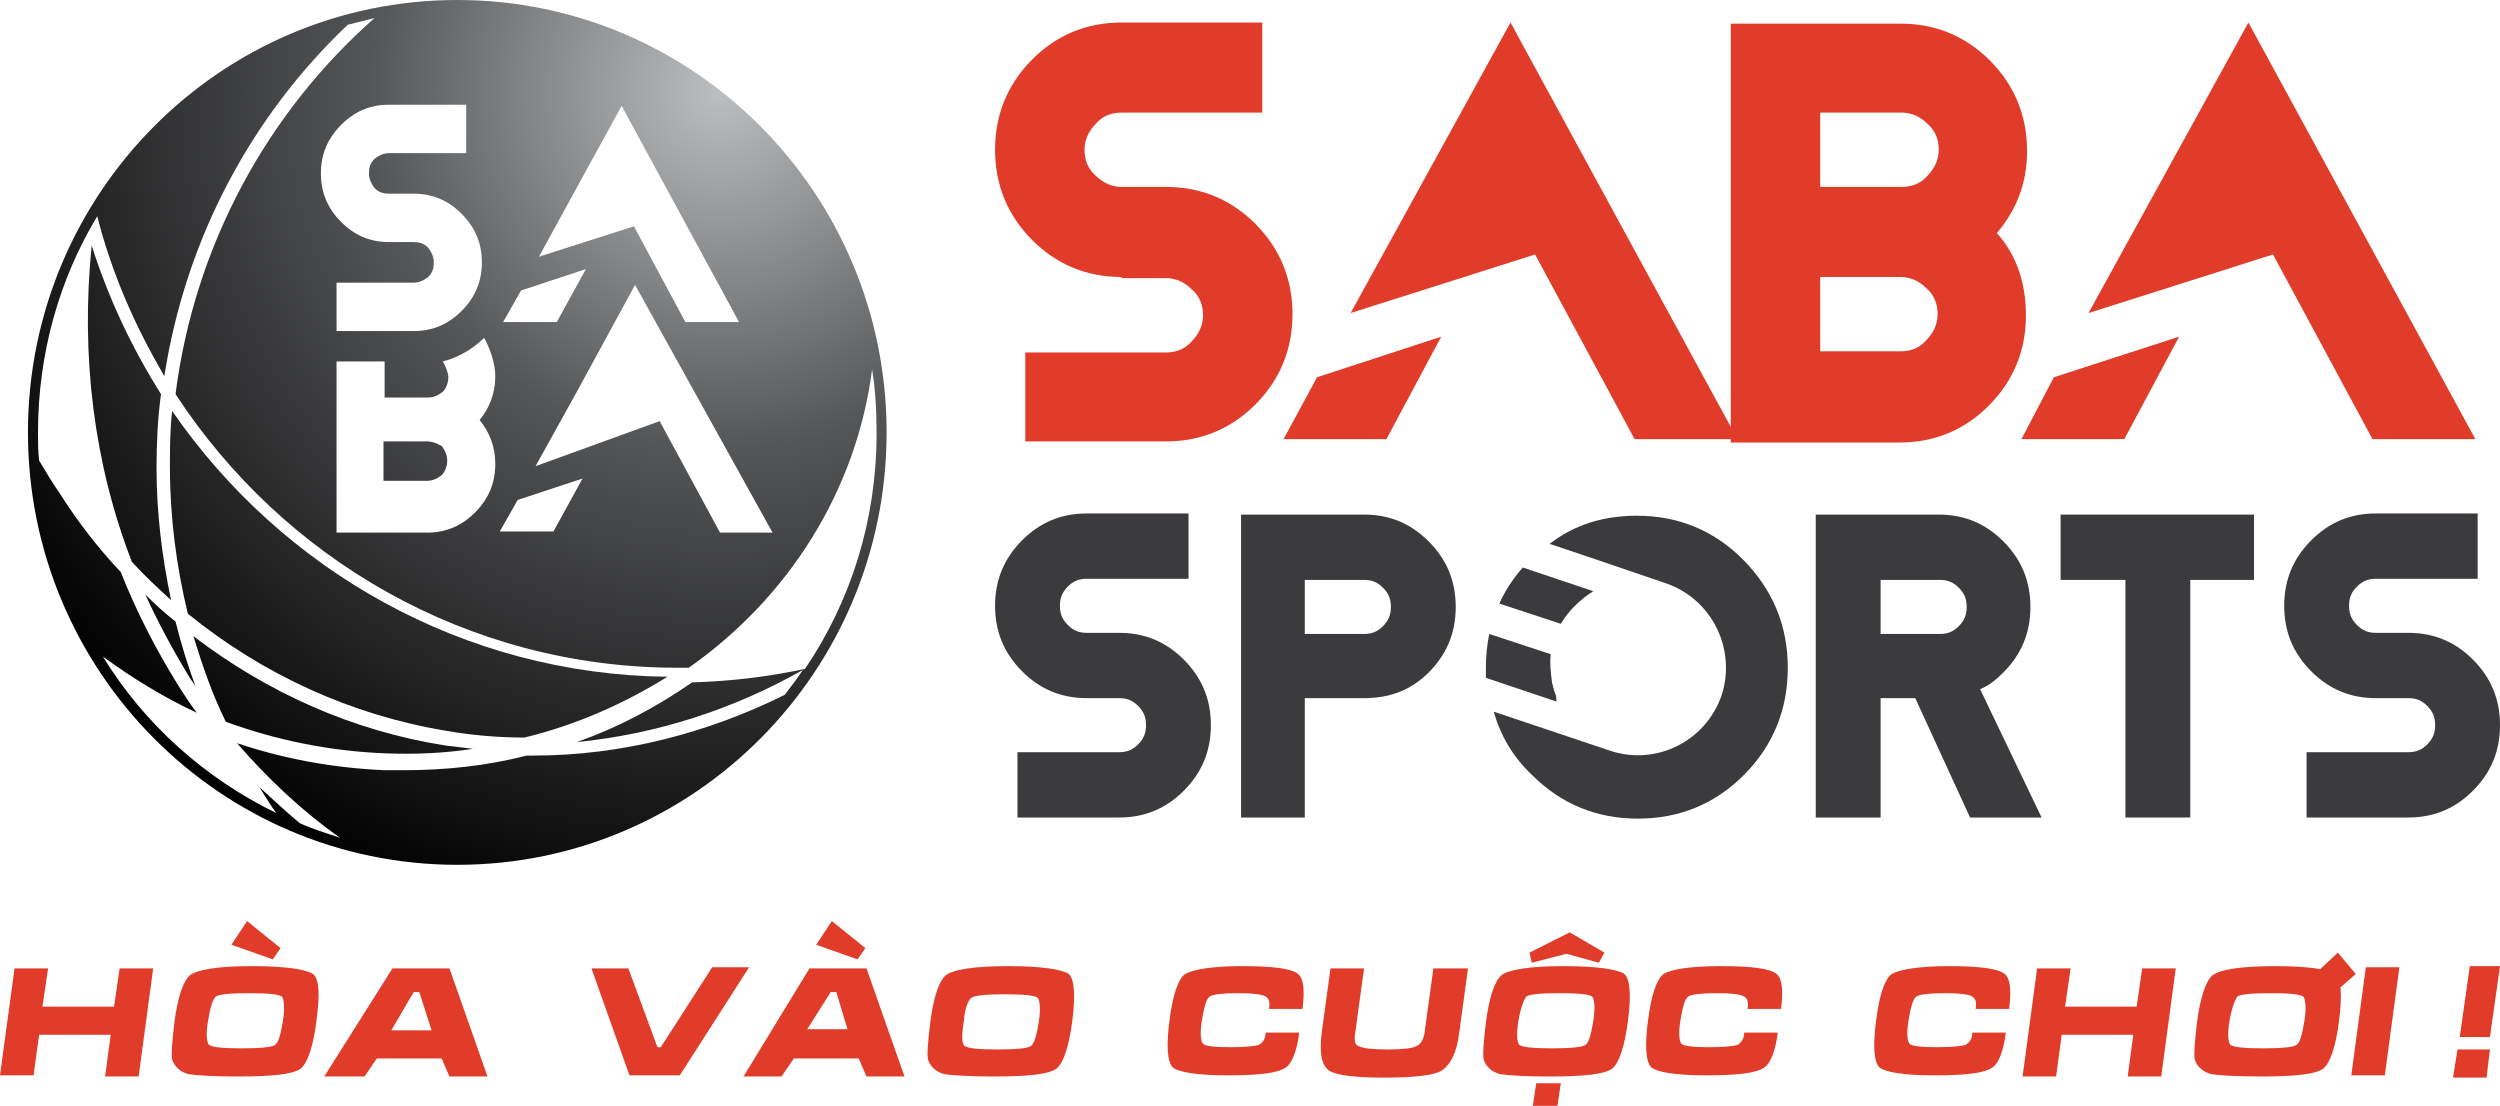 <svg width="104" height="46" viewBox="0 0 104 46" fill="none" xmlns="http://www.w3.org/2000/svg">
<path d="M46.651 11.523C45.209 11.523 43.954 11.008 42.93 9.977C41.907 8.947 41.395 7.682 41.395 6.23C41.395 4.778 41.907 3.513 42.93 2.483C43.954 1.452 45.209 0.937 46.651 0.937H52.512V4.684H46.651C46.233 4.684 45.861 4.825 45.581 5.153C45.303 5.434 45.116 5.808 45.116 6.23C45.116 6.652 45.256 7.026 45.581 7.307C45.861 7.588 46.233 7.776 46.651 7.776H48.512C49.954 7.776 51.209 8.291 52.233 9.322C53.256 10.352 53.768 11.617 53.768 13.069C53.768 14.521 53.256 15.786 52.233 16.817C51.209 17.847 49.954 18.362 48.512 18.362H42.651V14.662H48.512C48.93 14.662 49.303 14.521 49.581 14.193C49.861 13.912 50.047 13.538 50.047 13.116C50.047 12.694 49.907 12.32 49.581 12.039C49.303 11.758 48.93 11.57 48.512 11.57H46.651V11.523Z" fill="#E13C29"/>
<path d="M72.001 18.363V0.984H79.07C80.512 0.984 81.768 1.499 82.791 2.529C83.814 3.56 84.326 4.825 84.326 6.277C84.326 7.589 83.907 8.713 83.07 9.696C83.907 10.633 84.279 11.804 84.279 13.116C84.279 14.568 83.768 15.833 82.745 16.863C81.721 17.894 80.466 18.409 79.024 18.409H72.001V18.363ZM75.721 4.684V7.776H79.117C79.535 7.776 79.907 7.635 80.186 7.307C80.466 7.026 80.652 6.652 80.652 6.23C80.652 5.808 80.512 5.434 80.186 5.153C79.907 4.872 79.535 4.684 79.117 4.684H75.721ZM75.721 11.523V14.615H79.07C79.489 14.615 79.861 14.475 80.14 14.147C80.419 13.866 80.605 13.491 80.605 13.069C80.605 12.648 80.466 12.273 80.14 11.992C79.861 11.711 79.489 11.523 79.07 11.523H75.721Z" fill="#E13C29"/>
<path d="M56.186 13.022L62.837 0.937L72.279 18.269H68L63.86 10.586L56.186 13.022Z" fill="#E13C29"/>
<path d="M53.395 18.269L54.791 15.693L59.954 14.006L57.675 18.269H53.395Z" fill="#E13C29"/>
<path d="M86.883 13.022L93.534 0.937L102.976 18.269H98.697L94.557 10.586L86.883 13.022Z" fill="#E13C29"/>
<path d="M84.092 18.269L85.441 15.693L90.65 14.006L88.371 18.269H84.092Z" fill="#E13C29"/>
<path d="M45.209 29.043C44.14 29.043 43.256 28.668 42.512 27.918C41.768 27.169 41.395 26.279 41.395 25.201C41.395 24.124 41.768 23.234 42.512 22.485C43.256 21.735 44.14 21.36 45.209 21.36H49.442V24.077H45.209C44.884 24.077 44.651 24.171 44.419 24.405C44.186 24.639 44.093 24.874 44.093 25.201C44.093 25.529 44.186 25.764 44.419 25.998C44.651 26.232 44.884 26.326 45.209 26.326H46.558C47.628 26.326 48.512 26.701 49.256 27.45C50 28.2 50.372 29.09 50.372 30.167C50.372 31.244 50 32.134 49.256 32.884C48.512 33.633 47.628 34.008 46.558 34.008H42.326V31.291H46.558C46.884 31.291 47.116 31.197 47.349 30.963C47.581 30.729 47.675 30.495 47.675 30.167C47.675 29.839 47.581 29.605 47.349 29.37C47.116 29.136 46.884 29.043 46.558 29.043H45.209V29.043Z" fill="#3B3A3C"/>
<path d="M54.279 29.043V34.008H51.628V21.407H56.744C57.814 21.407 58.698 21.782 59.442 22.532C60.186 23.281 60.558 24.171 60.558 25.248C60.558 26.326 60.186 27.216 59.442 27.965C58.698 28.715 57.814 29.043 56.744 29.043H54.279ZM54.279 24.124V26.373H56.744C57.07 26.373 57.302 26.279 57.535 26.045C57.767 25.811 57.861 25.576 57.861 25.248C57.861 24.921 57.767 24.686 57.535 24.452C57.302 24.218 57.07 24.124 56.744 24.124H54.279V24.124Z" fill="#3B3A3C"/>
<path d="M78.233 29.043V34.008H75.535V21.407H80.651C81.721 21.407 82.605 21.782 83.349 22.532C84.093 23.281 84.465 24.171 84.465 25.248C84.465 26.326 84.093 27.216 83.349 27.965C83.07 28.246 82.745 28.527 82.372 28.668L84.93 34.008H81.954L79.675 29.043H78.233ZM78.233 24.124V26.373H80.698C81.023 26.373 81.256 26.279 81.489 26.045C81.721 25.811 81.814 25.576 81.814 25.248C81.814 24.921 81.721 24.686 81.489 24.452C81.256 24.218 81.023 24.124 80.698 24.124H78.233V24.124Z" fill="#3B3A3C"/>
<path d="M91.116 24.124V34.008H88.418V24.124H85.721V21.407H93.767V24.124H91.116Z" fill="#3B3A3C"/>
<path d="M98.837 29.043C97.768 29.043 96.884 28.668 96.14 27.918C95.395 27.169 95.023 26.279 95.023 25.201C95.023 24.124 95.395 23.234 96.14 22.485C96.884 21.735 97.768 21.36 98.837 21.36H103.07V24.077H98.837C98.512 24.077 98.279 24.171 98.047 24.405C97.814 24.639 97.721 24.874 97.721 25.201C97.721 25.529 97.814 25.764 98.047 25.998C98.279 26.232 98.512 26.326 98.837 26.326H100.186C101.256 26.326 102.14 26.701 102.884 27.45C103.628 28.2 104 29.09 104 30.167C104 31.244 103.628 32.134 102.884 32.884C102.14 33.633 101.256 34.008 100.186 34.008H95.954V31.291H100.186C100.512 31.291 100.744 31.197 100.977 30.963C101.209 30.729 101.302 30.495 101.302 30.167C101.302 29.839 101.209 29.605 100.977 29.37C100.744 29.136 100.512 29.043 100.186 29.043H98.837V29.043Z" fill="#3B3A3C"/>
<path d="M66.279 24.593L63.349 23.609C62.93 24.078 62.605 24.593 62.372 25.108L64.93 25.951C65.256 25.389 65.767 24.921 66.279 24.593Z" fill="#3B3A3C"/>
<path d="M64.697 28.855C64.651 28.762 64.651 28.668 64.604 28.574C64.604 28.48 64.558 28.434 64.558 28.34C64.511 27.965 64.465 27.59 64.511 27.216L61.953 26.373C61.86 26.841 61.813 27.263 61.813 27.778C61.813 27.918 61.813 28.059 61.813 28.199L64.744 29.183C64.744 29.043 64.744 28.949 64.697 28.855Z" fill="#3B3A3C"/>
<path d="M72.511 23.281C71.302 22.063 69.814 21.454 68.093 21.454C66.697 21.454 65.488 21.829 64.465 22.625L66.139 23.187L69.302 24.265C71.209 24.921 72.232 26.982 71.627 28.902C70.976 30.823 68.93 31.853 67.023 31.244L62.279 29.652L62.139 29.605C62.418 30.588 62.93 31.479 63.721 32.228C64.93 33.446 66.418 34.055 68.139 34.055C69.86 34.055 71.348 33.446 72.558 32.228C73.767 31.01 74.372 29.511 74.372 27.778C74.372 25.998 73.721 24.499 72.511 23.281Z" fill="#3B3A3C"/>
<path d="M7.162 17.098C7.069 17.894 7.069 18.644 7.069 19.44C7.069 21.548 7.348 23.609 7.814 25.53C10.93 28.059 14.604 29.746 18.558 30.401C19.628 30.589 20.744 30.682 21.814 30.682C23.953 30.167 25.953 29.277 27.767 28.153C19.255 28.059 11.72 23.703 7.162 17.098Z" fill="url(#paint0_radial)"/>
<path d="M6.046 24.733C6.558 25.857 7.162 26.982 7.813 28.059C7.906 28.246 8.046 28.387 8.139 28.574C7.813 27.684 7.534 26.794 7.302 25.857C6.883 25.529 6.465 25.155 6.046 24.733Z" fill="url(#paint1_radial)"/>
<path d="M8.046 26.466C8.418 27.684 8.837 28.902 9.395 30.026C11.442 30.776 13.674 31.244 16 31.338C17.256 31.385 18.465 31.338 19.674 31.151C19.302 31.104 18.884 31.057 18.512 31.01C14.651 30.401 11.116 28.808 8.046 26.466Z" fill="url(#paint2_radial)"/>
<path d="M7.116 24.967C6.744 23.187 6.512 21.36 6.512 19.487C6.512 18.456 6.558 17.425 6.698 16.395C5.488 14.474 4.512 12.413 3.814 10.212C3.349 14.802 3.907 19.299 5.488 23.375C6 23.937 6.558 24.452 7.116 24.967Z" fill="url(#paint3_radial)"/>
<path d="M17.768 18.363H15.954V20.002H17.768C18 20.002 18.186 19.908 18.372 19.768C18.512 19.627 18.605 19.393 18.605 19.159C18.605 18.925 18.512 18.737 18.372 18.55C18.186 18.456 18 18.363 17.768 18.363Z" fill="url(#paint4_radial)"/>
<path d="M19.023 0C9.163 0 1.163 8.057 1.163 17.988C1.163 27.919 9.163 35.976 19.023 35.976C28.884 35.976 36.883 27.919 36.883 17.988C36.883 8.057 28.884 0 19.023 0ZM32.139 22.157H29.953L27.442 17.519L22.279 19.393L24.046 16.208L26.418 11.851L32.139 22.157ZM25.86 4.403L30.744 13.397H28.511L26.372 9.415L22.418 10.68L25.86 4.403ZM21.674 12.085L24.372 11.195L23.163 13.397H20.93L21.674 12.085ZM21.535 20.798L24.232 19.908L23.023 22.11H20.791L21.535 20.798ZM20.604 15.646C20.604 16.348 20.372 16.957 19.953 17.473C20.372 17.988 20.604 18.597 20.604 19.299C20.604 20.096 20.325 20.752 19.767 21.314C19.209 21.876 18.558 22.157 17.767 22.157H14V15.037H14.046H16V16.536H17.814C18.046 16.536 18.232 16.442 18.418 16.301C18.558 16.161 18.651 15.927 18.651 15.693C18.651 15.505 18.511 15.177 18.418 15.037C19.163 14.849 19.767 14.428 20.139 14.053C20.372 14.475 20.604 15.084 20.604 15.646ZM19.395 4.356V6.371H16.186C15.953 6.371 15.767 6.464 15.581 6.605C15.395 6.792 15.349 6.98 15.349 7.214C15.349 7.448 15.442 7.635 15.581 7.823C15.767 8.01 15.953 8.057 16.186 8.057H17.209C18 8.057 18.651 8.338 19.209 8.9C19.767 9.462 20.046 10.118 20.046 10.915C20.046 11.711 19.767 12.367 19.209 12.929C18.651 13.491 18 13.772 17.209 13.772H14V11.758H17.209C17.442 11.758 17.628 11.664 17.814 11.523C18 11.336 18.046 11.149 18.046 10.915C18.046 10.68 17.953 10.493 17.814 10.306C17.628 10.118 17.442 10.071 17.209 10.071H16.186C15.395 10.071 14.744 9.79 14.186 9.228C13.628 8.666 13.349 8.01 13.349 7.214C13.349 6.418 13.628 5.762 14.186 5.2C14.744 4.637 15.395 4.356 16.186 4.356H19.395ZM33.395 27.872C33.163 28.246 32.883 28.574 32.651 28.902C29.442 30.495 25.86 31.432 22.186 31.432C22.093 31.432 22 31.432 21.907 31.432C20.279 31.853 18.558 32.041 16.791 32.041C16.511 32.041 16.279 32.041 16 32.041C13.86 31.947 11.814 31.572 9.86 30.916C11.163 32.416 12.558 33.727 14.139 34.851C13.581 34.664 12.976 34.477 12.465 34.242C11.907 33.774 11.349 33.259 10.79 32.743C11.023 33.118 11.256 33.493 11.488 33.821C8.511 32.369 6 30.12 4.279 27.31C5.488 28.2 6.79 28.996 8.186 29.652C7.907 29.277 7.628 28.855 7.395 28.481C6.465 26.982 5.674 25.436 5.023 23.796C4.093 22.813 3.256 21.735 2.511 20.564C2.186 20.096 1.907 19.627 1.628 19.159C1.581 18.784 1.581 18.409 1.581 17.988C1.581 14.709 2.465 11.617 4.046 8.994C4.651 11.383 5.628 13.585 6.837 15.646C7.721 9.931 10.465 4.825 14.465 1.031C14.837 0.937 15.209 0.843 15.581 0.749C11.116 4.684 8.093 10.212 7.302 16.395C11.767 23.234 19.442 27.778 28.186 27.778C28.325 27.778 28.511 27.778 28.651 27.778C32.791 24.874 35.628 20.424 36.279 15.365C36.418 16.208 36.465 17.098 36.465 18.035C36.465 21.642 35.395 25.014 33.488 27.825C31.953 28.153 30.418 28.34 28.791 28.387C27.302 29.418 25.721 30.261 24 30.87C27.302 30.542 30.511 29.511 33.395 27.872Z" fill="url(#paint5_radial)"/>
<path d="M0.605 40.285H2L1.767 41.878H4.744L4.977 40.285H6.372L5.767 44.782H4.372L4.605 43.049H1.628L1.395 44.735H0L0.605 40.285Z" fill="#E13C29"/>
<path d="M13.162 42.487C13.023 43.564 12.79 44.22 12.511 44.454C12.185 44.688 11.348 44.782 9.906 44.782C8.883 44.782 8.186 44.735 7.86 44.688C7.488 44.595 7.255 44.36 7.162 44.079C7.116 43.845 7.162 43.33 7.255 42.533C7.395 41.456 7.627 40.8 7.906 40.566C8.232 40.332 9.069 40.191 10.511 40.191C11.906 40.191 12.744 40.332 13.023 40.519C13.302 40.754 13.302 41.409 13.162 42.487ZM8.651 42.487C8.558 43.049 8.604 43.377 8.697 43.47C8.837 43.564 9.255 43.611 10.046 43.611C10.837 43.611 11.302 43.564 11.441 43.47C11.581 43.377 11.674 43.049 11.767 42.487C11.86 41.925 11.813 41.55 11.72 41.456C11.581 41.362 11.162 41.316 10.372 41.316C9.581 41.316 9.116 41.362 8.976 41.456C8.837 41.597 8.744 41.925 8.651 42.487ZM10.279 38.318L11.674 39.442L11.348 39.91L9.627 39.301L10.279 38.318Z" fill="#E13C29"/>
<path d="M16.326 40.285H18.698L20.279 44.782H18.698L18.372 44.033H15.675L15.163 44.782H13.489L16.326 40.285ZM17.442 41.269H17.21L16.279 42.861H17.954L17.442 41.269Z" fill="#E13C29"/>
<path d="M27.349 43.564H27.442H27.489L29.628 40.238H31.163L28.279 44.735H26.186L24.605 40.285H26.14L27.349 43.564Z" fill="#E13C29"/>
<path d="M33.674 40.285H36.046L37.628 44.782H36.046L35.721 44.032H33.023L32.512 44.782H30.93L33.674 40.285ZM34.605 38.318L36 39.442L35.674 39.91L33.953 39.301L34.605 38.318ZM34.791 41.269H34.558L33.581 42.815H35.256L34.791 41.269Z" fill="#E13C29"/>
<path d="M44.605 42.487C44.465 43.564 44.233 44.22 43.953 44.454C43.628 44.688 42.791 44.782 41.349 44.782C40.326 44.782 39.628 44.735 39.302 44.688C38.93 44.595 38.698 44.36 38.605 44.079C38.558 43.845 38.605 43.33 38.698 42.534C38.837 41.456 39.07 40.8 39.349 40.566C39.674 40.332 40.512 40.191 41.953 40.191C43.349 40.191 44.186 40.332 44.465 40.519C44.698 40.754 44.744 41.409 44.605 42.487ZM40.093 42.487C40 43.096 40 43.424 40.14 43.517C40.279 43.611 40.698 43.658 41.488 43.658C42.279 43.658 42.744 43.611 42.884 43.517C43.023 43.424 43.116 43.096 43.209 42.534C43.302 41.971 43.256 41.597 43.163 41.503C43.023 41.409 42.605 41.362 41.814 41.362C41.023 41.362 40.558 41.409 40.419 41.503C40.279 41.597 40.14 41.925 40.093 42.487Z" fill="#E13C29"/>
<path d="M51.675 40.191C52.93 40.191 53.721 40.285 54 40.519C54.233 40.707 54.279 41.175 54.186 41.971H52.791C52.837 41.69 52.791 41.55 52.651 41.456C52.512 41.362 52.093 41.316 51.535 41.316C50.884 41.316 50.465 41.362 50.326 41.456C50.186 41.55 50.093 41.878 50 42.44C49.907 43.002 49.954 43.33 50.047 43.424C50.14 43.517 50.512 43.564 51.209 43.564C51.814 43.564 52.186 43.517 52.372 43.47C52.512 43.377 52.651 43.236 52.651 42.955H54.047C53.954 43.752 53.721 44.267 53.488 44.407C53.163 44.642 52.372 44.735 51.07 44.735C49.767 44.735 49.023 44.595 48.791 44.407C48.558 44.173 48.512 43.517 48.651 42.44C48.791 41.362 49.023 40.707 49.302 40.519C49.628 40.332 50.419 40.191 51.675 40.191Z" fill="#E13C29"/>
<path d="M61.07 40.285L60.698 43.002C60.605 43.798 60.326 44.314 59.954 44.548C59.628 44.735 58.837 44.829 57.582 44.829C56.372 44.829 55.628 44.735 55.303 44.548C54.977 44.314 54.884 43.845 54.977 43.002L55.349 40.285H56.745L56.372 43.002C56.326 43.283 56.372 43.471 56.512 43.517C56.698 43.611 57.07 43.658 57.721 43.658C58.372 43.658 58.745 43.611 58.931 43.517C59.117 43.424 59.21 43.236 59.256 43.002L59.628 40.285H61.07Z" fill="#E13C29"/>
<path d="M67.721 42.487C67.581 43.564 67.349 44.22 67.07 44.454C66.744 44.688 65.907 44.782 64.465 44.782C63.442 44.782 62.744 44.735 62.419 44.688C62.047 44.595 61.814 44.361 61.721 44.079C61.674 43.845 61.721 43.33 61.814 42.534C61.953 41.456 62.186 40.8 62.465 40.566C62.791 40.332 63.628 40.191 65.07 40.191C66.465 40.191 67.302 40.332 67.581 40.519C67.814 40.754 67.86 41.409 67.721 42.487ZM63.163 42.487C63.07 43.049 63.116 43.377 63.209 43.471C63.349 43.564 63.767 43.611 64.558 43.611C65.349 43.611 65.814 43.564 65.953 43.471C66.093 43.377 66.186 43.049 66.279 42.487C66.372 41.925 66.326 41.55 66.233 41.456C66.093 41.362 65.674 41.316 64.884 41.316C64.093 41.316 63.628 41.362 63.488 41.456C63.395 41.597 63.256 41.925 63.163 42.487ZM63.628 39.629L65.302 38.786L66.744 39.629L66.512 40.051L65.163 39.676L63.721 40.051L63.628 39.629ZM63.907 45.063H64.93L64.791 46H63.767L63.907 45.063Z" fill="#E13C29"/>
<path d="M71.581 40.191C72.837 40.191 73.628 40.285 73.907 40.519C74.139 40.707 74.186 41.175 74.093 41.971H72.698C72.744 41.69 72.698 41.55 72.558 41.456C72.418 41.362 72 41.316 71.442 41.316C70.79 41.316 70.372 41.362 70.232 41.456C70.093 41.55 70 41.878 69.907 42.44C69.814 43.002 69.86 43.33 69.953 43.424C70.046 43.517 70.418 43.564 71.116 43.564C71.721 43.564 72.093 43.517 72.279 43.47C72.418 43.377 72.558 43.236 72.558 42.955H73.953C73.86 43.752 73.628 44.267 73.395 44.407C73.07 44.642 72.279 44.735 70.977 44.735C69.674 44.735 68.93 44.595 68.698 44.407C68.465 44.173 68.418 43.517 68.558 42.44C68.698 41.362 68.93 40.707 69.209 40.519C69.488 40.332 70.279 40.191 71.581 40.191Z" fill="#E13C29"/>
<path d="M81.07 40.191C82.326 40.191 83.117 40.285 83.396 40.519C83.628 40.707 83.675 41.175 83.582 41.971H82.186C82.233 41.69 82.186 41.55 82.047 41.456C81.907 41.362 81.489 41.316 80.93 41.316C80.279 41.316 79.861 41.362 79.721 41.456C79.582 41.55 79.489 41.878 79.396 42.44C79.303 43.002 79.349 43.33 79.442 43.424C79.535 43.517 79.907 43.564 80.605 43.564C81.21 43.564 81.582 43.517 81.768 43.47C81.907 43.377 82.047 43.236 82.047 42.955H83.442C83.349 43.752 83.117 44.267 82.884 44.407C82.558 44.642 81.768 44.735 80.465 44.735C79.163 44.735 78.419 44.595 78.186 44.407C77.954 44.173 77.907 43.517 78.047 42.44C78.186 41.362 78.419 40.707 78.698 40.519C79.023 40.332 79.814 40.191 81.07 40.191Z" fill="#E13C29"/>
<path d="M84.744 40.285H86.139L85.907 41.878H88.883L89.116 40.285H90.511L89.907 44.782H88.511L88.744 43.049H85.767L85.534 44.782H84.139L84.744 40.285Z" fill="#E13C29"/>
<path d="M97.302 42.487C97.163 43.564 96.93 44.22 96.651 44.454C96.326 44.688 95.489 44.782 94.047 44.782C93.023 44.782 92.326 44.735 92 44.688C91.628 44.594 91.395 44.36 91.302 44.079C91.256 43.845 91.302 43.33 91.395 42.533C91.535 41.456 91.767 40.8 92.047 40.566C92.372 40.332 93.209 40.191 94.651 40.191C96.047 40.191 96.884 40.332 97.163 40.519C97.395 40.753 97.442 41.409 97.302 42.487ZM92.744 42.487C92.651 43.049 92.698 43.377 92.791 43.47C92.93 43.564 93.349 43.611 94.14 43.611C94.93 43.611 95.395 43.564 95.535 43.47C95.674 43.377 95.767 43.049 95.861 42.487C95.954 41.925 95.907 41.55 95.814 41.456C95.674 41.362 95.256 41.316 94.465 41.316C93.674 41.316 93.209 41.362 93.07 41.456C92.977 41.597 92.837 41.925 92.744 42.487ZM96.326 41.362L96.233 40.566L96.558 40.285L97.256 39.629L98 40.519L97.302 41.128L97.256 41.362H96.326Z" fill="#E13C29"/>
<path d="M97.814 44.735L98.419 40.238H99.814L99.209 44.735H97.814Z" fill="#E13C29"/>
<path d="M102.232 43.658H103.581L103.442 44.829H102.046L102.232 43.658ZM102.325 43.142L102.744 40.191H104L103.581 43.142H102.325Z" fill="#E13C29"/>
<defs>
<radialGradient id="paint0_radial" cx="0" cy="0" r="1" gradientUnits="userSpaceOnUse" gradientTransform="translate(30.032 3.838) scale(35.569 35.823)">
<stop stop-color="#BCBEC0"/>
<stop offset="0.415" stop-color="#545557"/>
<stop offset="1"/>
</radialGradient>
<radialGradient id="paint1_radial" cx="0" cy="0" r="1" gradientUnits="userSpaceOnUse" gradientTransform="translate(30.032 3.838) scale(35.569 35.823)">
<stop stop-color="#BCBEC0"/>
<stop offset="0.415" stop-color="#545557"/>
<stop offset="1"/>
</radialGradient>
<radialGradient id="paint2_radial" cx="0" cy="0" r="1" gradientUnits="userSpaceOnUse" gradientTransform="translate(30.033 3.838) scale(35.569 35.823)">
<stop stop-color="#BCBEC0"/>
<stop offset="0.415" stop-color="#545557"/>
<stop offset="1"/>
</radialGradient>
<radialGradient id="paint3_radial" cx="0" cy="0" r="1" gradientUnits="userSpaceOnUse" gradientTransform="translate(30.033 3.838) scale(35.569 35.823)">
<stop stop-color="#BCBEC0"/>
<stop offset="0.415" stop-color="#545557"/>
<stop offset="1"/>
</radialGradient>
<radialGradient id="paint4_radial" cx="0" cy="0" r="1" gradientUnits="userSpaceOnUse" gradientTransform="translate(30.033 3.838) scale(35.569 35.823)">
<stop stop-color="#BCBEC0"/>
<stop offset="0.415" stop-color="#545557"/>
<stop offset="1"/>
</radialGradient>
<radialGradient id="paint5_radial" cx="0" cy="0" r="1" gradientUnits="userSpaceOnUse" gradientTransform="translate(30.033 3.838) scale(35.569 35.823)">
<stop stop-color="#BCBEC0"/>
<stop offset="0.415" stop-color="#545557"/>
<stop offset="1"/>
</radialGradient>
</defs>
</svg>

